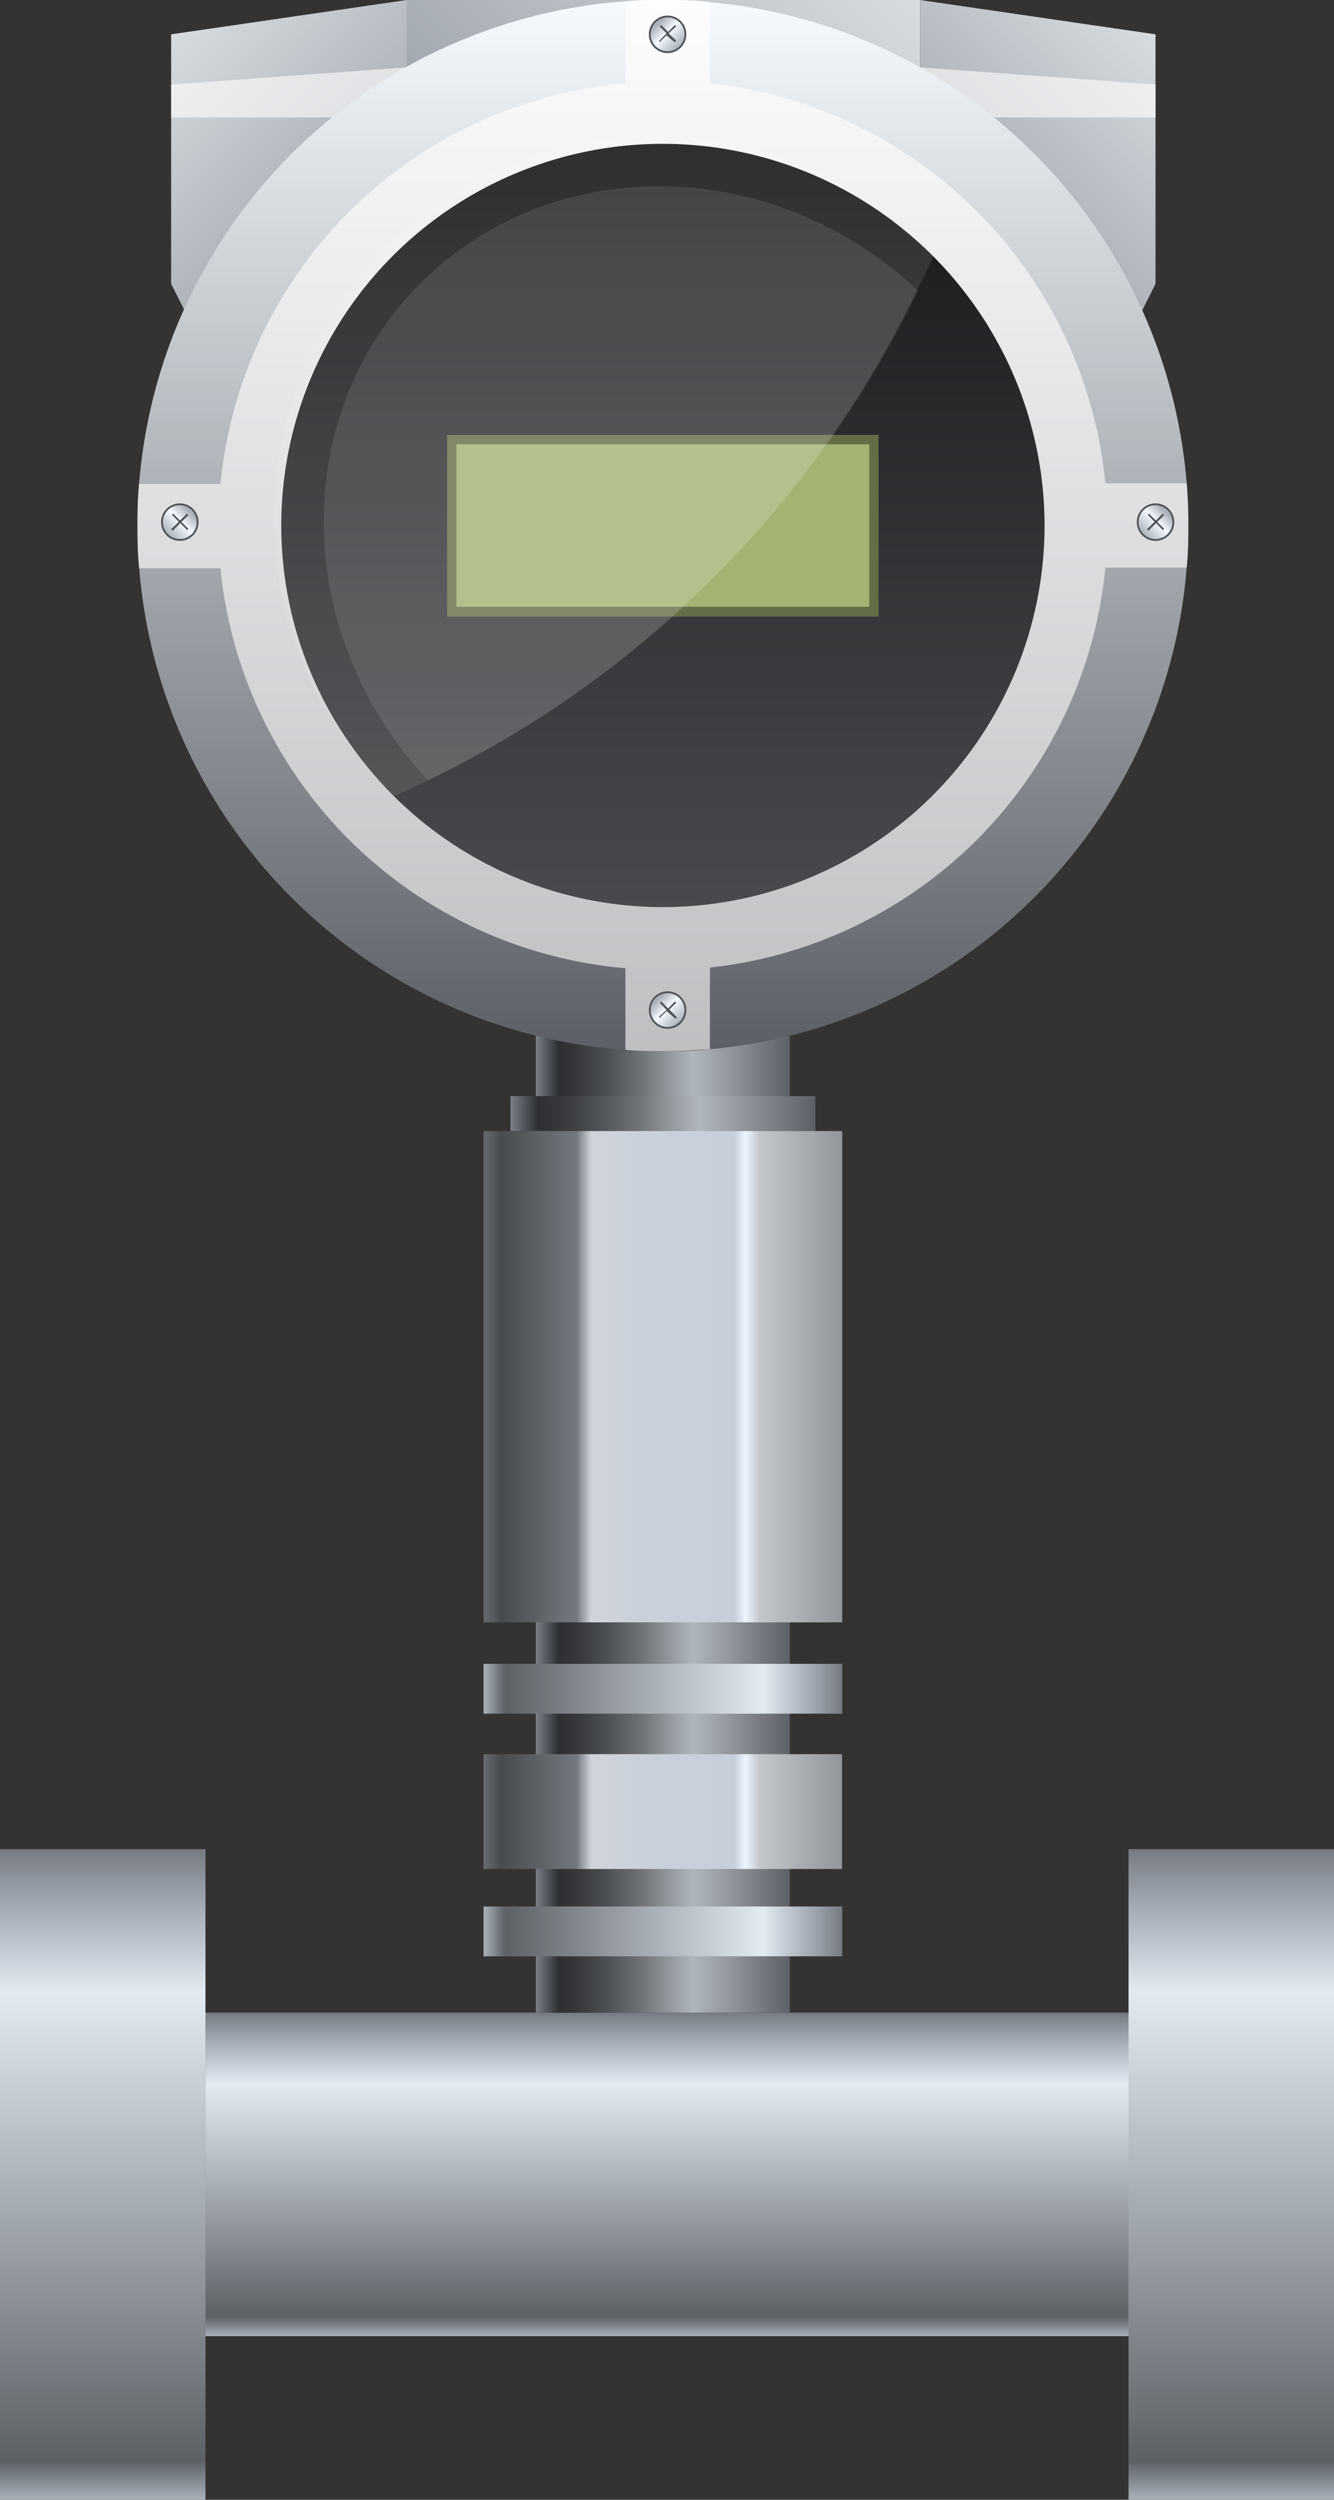 <svg xmlns="http://www.w3.org/2000/svg" xmlns:xlink="http://www.w3.org/1999/xlink" viewBox="0 0 80.05 150"><rect x="0" y="0" width="80.05" height="150" fill="#333333" stroke="none"/><defs><style>.cls-1{fill:url(#未命名的渐变_20);}.cls-2{fill:url(#未命名的渐变_20-2);}.cls-3{fill:url(#未命名的渐变_20-3);}.cls-4{fill:url(#未命名的渐变_10);}.cls-5{fill:url(#未命名的渐变_10-2);}.cls-6{fill:url(#未命名的渐变_59);}.cls-7{fill:url(#未命名的渐变_59-2);}.cls-8{fill:url(#未命名的渐变_59-3);}.cls-9{fill:url(#未命名的渐变_19);}.cls-10{fill:url(#未命名的渐变_5);}.cls-11{fill:url(#未命名的渐变_5-2);}.cls-12{fill:url(#未命名的渐变_13);}.cls-13,.cls-24{fill:#fff;}.cls-13{opacity:0.6;}.cls-14{fill:url(#未命名的渐变_13-2);}.cls-15{fill:url(#未命名的渐变_323);}.cls-16{fill:url(#未命名的渐变_241);}.cls-17{fill:#a3b372;}.cls-18{fill:#646e46;}.cls-19,.cls-21,.cls-22,.cls-23{stroke:#505458;stroke-miterlimit:10;stroke-width:0.11px;}.cls-19{fill:url(#未命名的渐变_303);}.cls-20{fill:#505458;}.cls-21{fill:url(#未命名的渐变_303-2);}.cls-22{fill:url(#未命名的渐变_303-3);}.cls-23{fill:url(#未命名的渐变_303-4);}.cls-24{opacity:0.1;}</style><linearGradient id="未命名的渐变_20" x1="40.06" y1="120.77" x2="40.06" y2="140.19" gradientUnits="userSpaceOnUse"><stop offset="0" stop-color="#767b82"/><stop offset="0.07" stop-color="#9ba1ab"/><stop offset="0.22" stop-color="#e2eaf2"/><stop offset="0.94" stop-color="#5d6166"/><stop offset="1" stop-color="#a9b1bb"/></linearGradient><linearGradient id="未命名的渐变_20-2" x1="73.89" y1="110.96" x2="73.89" y2="150" xlink:href="#未命名的渐变_20"/><linearGradient id="未命名的渐变_20-3" x1="6.16" y1="110.96" x2="6.16" y2="150" xlink:href="#未命名的渐变_20"/><linearGradient id="未命名的渐变_10" x1="32.15" y1="90.34" x2="47.4" y2="90.34" gradientUnits="userSpaceOnUse"><stop offset="0" stop-color="#7a8088"/><stop offset="0.09" stop-color="#2d2f33"/><stop offset="0.16" stop-color="#35373b"/><stop offset="0.27" stop-color="#4a4d51"/><stop offset="0.41" stop-color="#6d7176"/><stop offset="0.56" stop-color="#9da3a8"/><stop offset="0.62" stop-color="#b0b7bc"/><stop offset="0.93" stop-color="#6d7177"/><stop offset="1" stop-color="#5c6067"/></linearGradient><linearGradient id="未命名的渐变_10-2" x1="30.63" y1="66.82" x2="48.93" y2="66.82" xlink:href="#未命名的渐变_10"/><linearGradient id="未命名的渐变_59" x1="52.78" y1="-2.44" x2="26.78" y2="23.56" gradientUnits="userSpaceOnUse"><stop offset="0" stop-color="#d7dce0"/><stop offset="1" stop-color="#8a9099"/></linearGradient><linearGradient id="未命名的渐变_59-2" x1="69.55" y1="2.26" x2="52.95" y2="18.87" xlink:href="#未命名的渐变_59"/><linearGradient id="未命名的渐变_59-3" x1="-376.67" y1="2.26" x2="-393.27" y2="18.87" gradientTransform="matrix(-1, 0, 0, 1, -366.6, 0)" xlink:href="#未命名的渐变_59"/><linearGradient id="未命名的渐变_19" x1="43.53" y1="35.29" x2="31.15" y2="22.9" gradientUnits="userSpaceOnUse"><stop offset="0" stop-color="#e6f1ff" stop-opacity="0"/><stop offset="0.26" stop-color="#e6f1ff" stop-opacity="0.01"/><stop offset="0.4" stop-color="#e6f1ff" stop-opacity="0.04"/><stop offset="0.51" stop-color="#e7f1ff" stop-opacity="0.09"/><stop offset="0.6" stop-color="#e7f2ff" stop-opacity="0.17"/><stop offset="0.69" stop-color="#e8f2ff" stop-opacity="0.26"/><stop offset="0.76" stop-color="#e9f2ff" stop-opacity="0.38"/><stop offset="0.83" stop-color="#eaf3ff" stop-opacity="0.53"/><stop offset="0.9" stop-color="#ecf3ff" stop-opacity="0.69"/><stop offset="0.96" stop-color="#edf4ff" stop-opacity="0.87"/><stop offset="1" stop-color="#eef4ff"/></linearGradient><linearGradient id="未命名的渐变_5" x1="501.18" y1="-704.9" x2="501.18" y2="-726.42" gradientTransform="translate(-461.4 824.36)" gradientUnits="userSpaceOnUse"><stop offset="0" stop-color="#676b70"/><stop offset="0.05" stop-color="#484b4d"/><stop offset="0.26" stop-color="#747980"/><stop offset="0.3" stop-color="#d1d5db"/><stop offset="0.44" stop-color="#cad1db"/><stop offset="0.7" stop-color="#c7cfdb"/><stop offset="0.73" stop-color="#edf5ff"/><stop offset="0.77" stop-color="#c3c7cc"/><stop offset="1" stop-color="#929599"/></linearGradient><linearGradient id="未命名的渐变_5-2" x1="475.09" y1="-704.9" x2="475.09" y2="-726.42" gradientTransform="translate(-435.31 798.27)" xlink:href="#未命名的渐变_5"/><linearGradient id="未命名的渐变_13" x1="29.02" y1="115.89" x2="50.53" y2="115.89" gradientUnits="userSpaceOnUse"><stop offset="0" stop-color="#a9b1bb"/><stop offset="0.06" stop-color="#5d6166"/><stop offset="0.78" stop-color="#e2eaf2"/><stop offset="0.93" stop-color="#9ba1ab"/><stop offset="1" stop-color="#767b82"/></linearGradient><linearGradient id="未命名的渐变_13-2" x1="29.02" y1="101.34" x2="50.53" y2="101.34" xlink:href="#未命名的渐变_13"/><linearGradient id="未命名的渐变_323" x1="39.78" y1="63.06" x2="39.78" gradientUnits="userSpaceOnUse"><stop offset="0" stop-color="#5c6066"/><stop offset="1" stop-color="#f5faff"/></linearGradient><linearGradient id="未命名的渐变_241" x1="39.78" y1="54.43" x2="39.78" y2="8.63" gradientUnits="userSpaceOnUse"><stop offset="0" stop-color="#494a4d"/><stop offset="1" stop-color="#17181a"/></linearGradient><linearGradient id="未命名的渐变_303" x1="1314.18" y1="-551.63" x2="1314.18" y2="-549.5" gradientTransform="translate(-1307.79 -508.62) rotate(45)" gradientUnits="userSpaceOnUse"><stop offset="0" stop-color="#9ba1ab"/><stop offset="0" stop-color="#abb1ba"/><stop offset="0.09" stop-color="#abb1ba"/><stop offset="0.46" stop-color="#f5faff"/><stop offset="1" stop-color="#a9b1bb"/></linearGradient><linearGradient id="未命名的渐变_303-2" x1="1355.58" y1="-593.04" x2="1355.58" y2="-590.91" xlink:href="#未命名的渐变_303"/><linearGradient id="未命名的渐变_303-3" x1="1314.18" y1="-551.63" x2="1314.18" y2="-549.5" gradientTransform="translate(-499.89 1379.19) rotate(-45)" xlink:href="#未命名的渐变_303"/><linearGradient id="未命名的渐变_303-4" x1="1355.58" y1="-593.04" x2="1355.58" y2="-590.91" gradientTransform="translate(-499.89 1379.19) rotate(-45)" xlink:href="#未命名的渐变_303"/></defs><title>Tubing meter 1(油管流量计1)</title><g id="图层_2" data-name="图层 2"><g id="图层_16" data-name="图层 16"><g id="Tubing_meter_1_油管流量计1_" data-name="Tubing meter 1(油管流量计1)"><rect class="cls-1" x="12.33" y="120.77" width="55.47" height="19.41"/><rect class="cls-2" x="67.72" y="110.96" width="12.33" height="39.04"/><rect class="cls-3" y="110.96" width="12.33" height="39.04"/><rect class="cls-4" x="32.15" y="59.91" width="15.25" height="60.86"/><rect class="cls-5" x="30.63" y="65.77" width="18.3" height="2.1"/><rect class="cls-6" x="24.34" width="30.87" height="21.13"/><polygon class="cls-7" points="67.29 21.13 55.21 21.13 55.21 0 69.34 2.06 69.34 17.03 67.29 21.13"/><polygon class="cls-8" points="12.33 21.13 24.4 21.13 24.4 0 10.27 2.06 10.27 17.03 12.33 21.13"/><polygon class="cls-9" points="27.39 36.41 27.39 26.66 52.16 26.66 27.39 36.41"/><rect class="cls-10" x="36.33" y="97.95" width="6.89" height="21.52" transform="translate(148.48 68.93) rotate(90)"/><rect class="cls-11" x="25.04" y="71.85" width="29.48" height="21.52" transform="translate(122.39 42.83) rotate(90)"/><rect class="cls-12" x="29.02" y="114.4" width="21.52" height="2.99"/><polygon class="cls-13" points="69.34 7.05 55.21 7.05 55.21 4.04 69.34 5.07 69.34 7.05"/><polygon class="cls-13" points="24.4 7.05 10.27 7.05 10.27 5.07 24.4 4.04 24.4 7.05"/><rect class="cls-14" x="29.02" y="99.84" width="21.52" height="2.99"/><path class="cls-15" d="M71.21,29A31.53,31.53,0,0,0,42.6.13C41.68,0,40.73,0,39.78,0,39,0,38.27,0,37.53.08A31.54,31.54,0,0,0,8.35,29c-.07.83-.1,1.68-.1,2.54s0,1.69.1,2.52A31.52,31.52,0,0,0,37.53,63c.74.05,1.49.08,2.25.08.95,0,1.9,0,2.82-.12A31.55,31.55,0,0,0,71.21,34.06c.07-.83.1-1.67.1-2.52S71.28,29.83,71.21,29ZM39.78,54.43a22.9,22.9,0,1,1,22.9-22.89A22.92,22.92,0,0,1,39.78,54.43Z"/><path class="cls-13" d="M71.31,31.54c0,.85,0,1.69-.1,2.52H66.33a26.73,26.73,0,0,1-23.73,24v4.89c-.92.08-1.87.12-2.82.12-.76,0-1.51,0-2.25-.08V58.1a26.73,26.73,0,0,1-24.3-24H8.35c-.07-.83-.1-1.67-.1-2.52s0-1.71.1-2.54h4.88A26.72,26.72,0,0,1,37.53,5V.08C38.27,0,39,0,39.78,0c.95,0,1.9,0,2.82.13V5A26.75,26.75,0,0,1,66.33,29h4.88C71.28,29.83,71.31,30.68,71.31,31.54Z"/><path class="cls-16" d="M62.68,31.54A22.9,22.9,0,1,1,39.78,8.63,22.93,22.93,0,0,1,62.68,31.54Z"/><rect class="cls-17" x="27.11" y="26.38" width="25.33" height="10.31"/><path class="cls-18" d="M52.16,26.66v9.75H27.39V26.66H52.16m.56-.56H26.83V37H52.72V26.1Z"/><circle class="cls-19" cx="10.79" cy="31.33" r="1.07"/><path class="cls-20" d="M10.39,30.82l.41.41.42-.41.08.09-.41.41.41.41-.07.08-.41-.42-.46.46-.09-.09.46-.45-.42-.42Z"/><circle class="cls-21" cx="69.34" cy="31.33" r="1.07"/><path class="cls-20" d="M68.94,30.82l.42.41.41-.41.09.09-.42.41.42.41-.08.08-.41-.42-.46.46-.08-.09.45-.45-.41-.42Z"/><circle class="cls-22" cx="40.06" cy="60.61" r="1.07"/><path class="cls-20" d="M39.55,61,40,60.6l-.41-.42.09-.09.41.42.41-.42.08.08-.42.41.46.46-.09.09L40,60.67l-.42.41Z"/><circle class="cls-23" cx="40.06" cy="2.06" r="1.07"/><path class="cls-20" d="M39.55,2.46,40,2l-.41-.41.09-.09.41.41.41-.41.08.08L40.12,2l.46.45-.09.09L40,2.12l-.42.41Z"/><path class="cls-24" d="M56,15.39c-.31.69-.62,1.37-1,2.05A62.93,62.93,0,0,1,25.69,46.82c-.51.26-1,.51-1.57.74l-.47.22A22.9,22.9,0,1,1,56,15.39Z"/><path class="cls-24" d="M55.08,17.44A62.93,62.93,0,0,1,25.69,46.82c-8.14-8.65-8.4-21.88-.45-29.83S46.43,9.29,55.08,17.44Z"/></g></g></g></svg>
